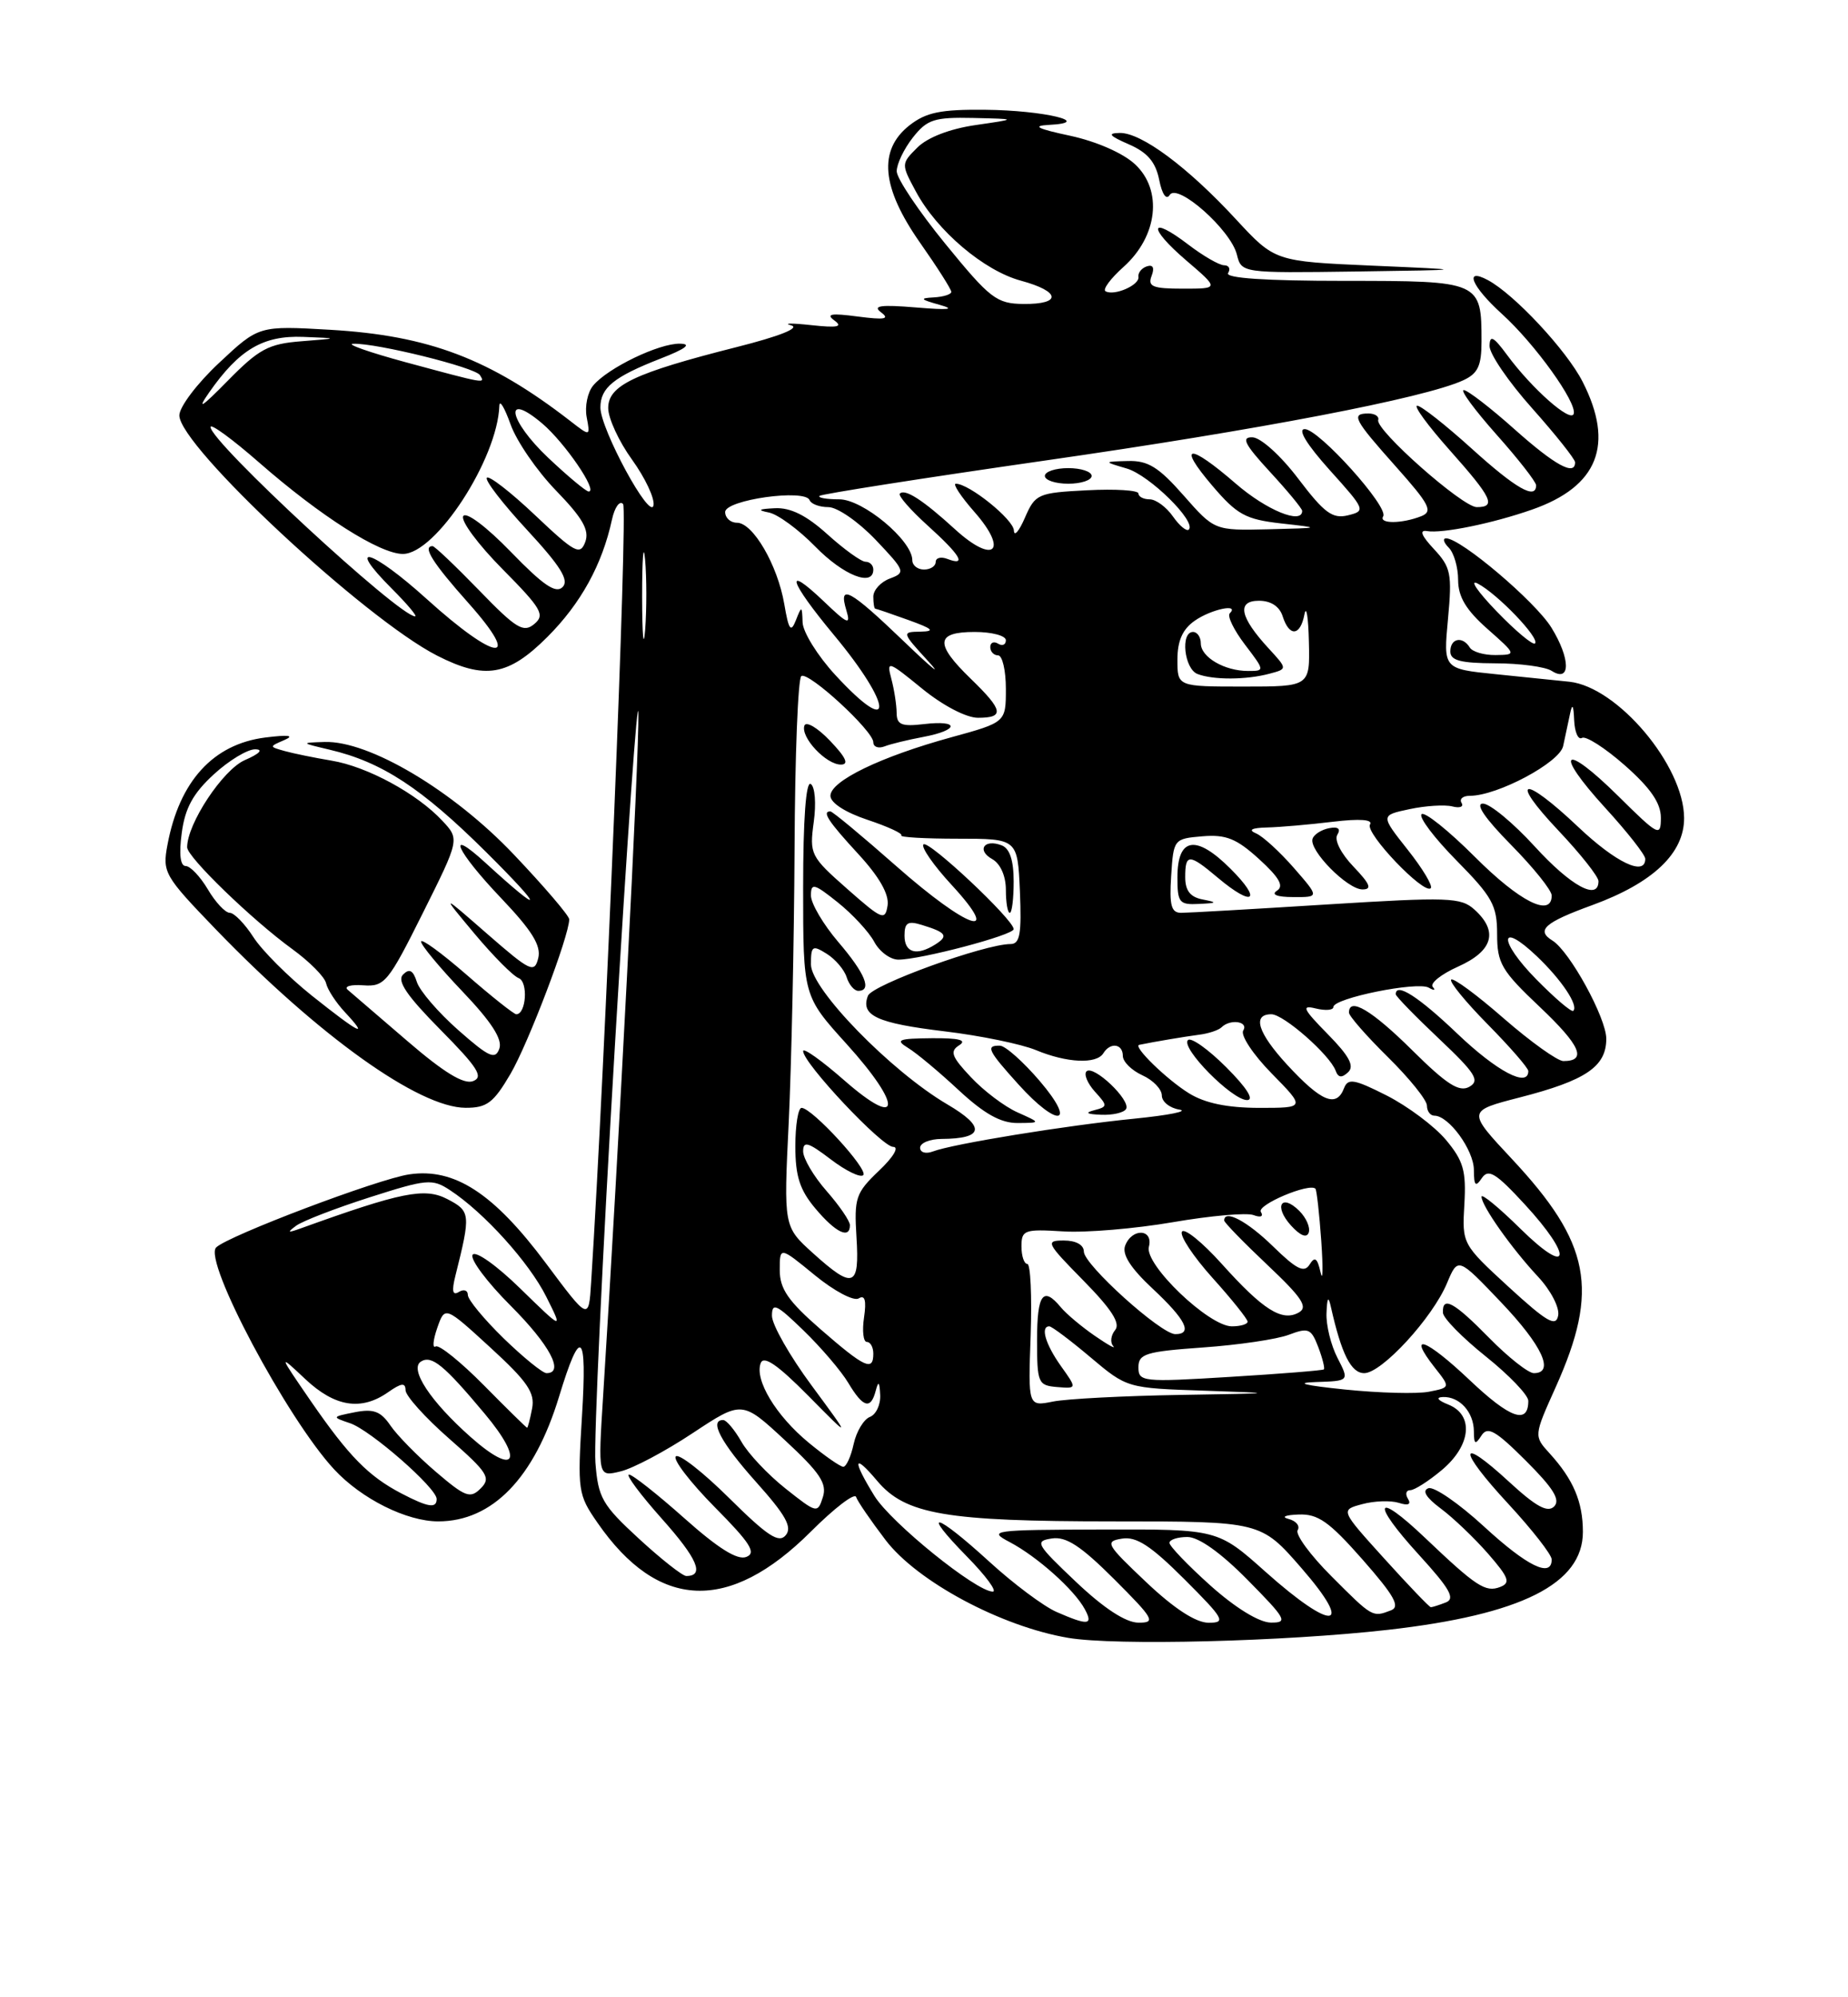 <?xml version="1.0" encoding="UTF-8" standalone="no"?>
<!DOCTYPE svg PUBLIC "-//W3C//DTD SVG 1.1//EN" "http://www.w3.org/Graphics/SVG/1.1/DTD/svg11.dtd" >
<svg xmlns="http://www.w3.org/2000/svg" xmlns:xlink="http://www.w3.org/1999/xlink" version="1.1" viewBox="0 0 237 256">
 <g >
 <path fill="currentColor"
d=" M 178.00 208.90 C 195.12 206.96 203.00 203.00 203.00 196.35 C 203.00 192.50 201.78 189.63 198.73 186.28 C 196.70 184.05 196.70 184.05 199.52 177.78 C 205.13 165.28 203.99 159.34 193.88 148.53 C 188.15 142.40 188.15 142.40 194.91 140.66 C 203.39 138.48 206.00 136.71 206.00 133.14 C 206.00 130.47 201.31 121.93 199.10 120.56 C 196.96 119.24 198.07 118.24 204.21 116.01 C 212.00 113.16 216.01 109.36 215.98 104.83 C 215.95 98.13 207.45 88.05 201.27 87.38 C 199.75 87.22 195.49 86.78 191.80 86.41 C 185.10 85.73 185.10 85.73 185.70 79.34 C 186.24 73.53 186.07 72.71 183.90 70.38 C 182.29 68.66 181.99 67.90 183.00 68.07 C 184.94 68.41 191.42 67.09 196.47 65.32 C 204.95 62.36 207.08 56.99 202.96 48.92 C 200.91 44.90 194.20 37.71 190.81 35.90 C 187.70 34.24 188.73 36.71 192.61 40.23 C 196.85 44.07 202.29 51.64 201.82 53.05 C 201.43 54.21 196.45 49.80 193.28 45.50 C 191.53 43.13 191.06 42.89 191.03 44.34 C 191.01 45.35 193.47 48.95 196.50 52.34 C 199.52 55.73 201.99 58.84 202.00 59.25 C 202.01 61.06 199.43 59.65 194.21 55.00 C 191.13 52.25 188.20 50.00 187.72 50.00 C 187.24 50.00 189.13 52.56 191.92 55.70 C 194.71 58.83 197.00 61.76 197.00 62.20 C 197.00 64.11 194.41 62.63 188.74 57.50 C 185.39 54.47 182.25 52.00 181.75 52.00 C 181.25 52.00 183.13 54.56 185.92 57.70 C 191.35 63.80 191.93 65.00 189.39 65.00 C 187.56 65.00 176.37 55.10 176.75 53.83 C 176.89 53.37 176.32 53.00 175.50 53.00 C 173.22 53.00 173.59 53.72 179.03 59.82 C 183.35 64.67 183.80 65.55 182.28 66.16 C 179.77 67.15 176.78 67.16 177.39 66.18 C 178.13 64.99 169.13 55.00 167.33 55.00 C 166.38 55.00 167.58 56.96 170.52 60.24 C 175.11 65.33 175.17 65.49 172.87 66.05 C 170.89 66.53 169.84 65.76 166.50 61.36 C 164.25 58.39 161.68 56.08 160.62 56.05 C 159.14 56.01 159.61 56.94 162.87 60.48 C 165.14 62.94 167.00 65.19 167.00 65.48 C 167.00 67.27 162.43 65.40 158.50 62.00 C 152.45 56.76 150.90 56.89 155.47 62.25 C 158.65 65.98 159.74 66.57 164.30 67.09 C 169.50 67.67 169.50 67.67 162.63 67.84 C 155.75 68.00 155.75 68.00 151.79 63.50 C 148.60 59.87 147.22 59.02 144.67 59.09 C 141.50 59.17 141.50 59.17 144.50 60.05 C 147.41 60.90 153.47 66.86 152.46 67.88 C 152.18 68.15 151.26 67.39 150.42 66.19 C 149.58 64.99 148.24 64.00 147.44 64.00 C 146.65 64.00 146.00 63.66 146.00 63.25 C 146.00 62.84 143.04 62.65 139.42 62.84 C 133.11 63.16 132.77 63.31 131.45 66.34 C 130.70 68.08 130.06 68.83 130.03 68.00 C 129.99 66.59 124.30 62.00 122.58 62.00 C 122.15 62.00 123.22 63.63 124.97 65.62 C 129.39 70.65 127.47 72.39 122.50 67.86 C 118.37 64.09 116.07 62.60 115.40 63.27 C 115.15 63.52 116.76 65.36 118.97 67.36 C 123.18 71.16 124.04 72.61 121.50 71.64 C 120.67 71.32 120.00 71.50 120.00 72.03 C 120.00 72.56 119.33 73.00 118.50 73.00 C 117.67 73.00 117.00 72.46 117.00 71.80 C 117.00 69.27 110.67 64.00 107.64 64.00 C 106.00 64.00 104.86 63.80 105.10 63.56 C 105.35 63.32 118.36 61.28 134.02 59.03 C 161.44 55.10 182.64 51.03 187.62 48.76 C 189.53 47.89 190.00 46.91 190.00 43.77 C 190.00 36.05 189.89 36.00 172.41 36.00 C 162.31 36.00 157.10 35.65 157.50 35.00 C 157.84 34.45 157.61 34.00 156.99 34.00 C 156.37 34.00 154.31 32.81 152.41 31.36 C 147.38 27.52 147.16 29.12 152.13 33.38 C 156.36 37.00 156.36 37.00 151.71 37.00 C 147.82 37.00 147.16 36.73 147.69 35.36 C 148.09 34.32 147.87 33.88 147.08 34.14 C 146.41 34.36 145.92 34.97 146.00 35.49 C 146.17 36.54 142.89 37.97 141.78 37.33 C 141.38 37.11 142.42 35.70 144.09 34.21 C 148.47 30.29 149.14 24.40 145.58 21.07 C 144.05 19.63 140.62 18.13 137.24 17.40 C 133.03 16.50 132.30 16.13 134.50 16.01 C 140.41 15.71 133.87 14.14 126.38 14.07 C 120.63 14.01 118.77 14.40 116.63 16.07 C 112.60 19.25 113.03 24.03 118.00 31.12 C 120.20 34.25 122.00 37.08 122.00 37.41 C 122.00 37.73 120.99 38.05 119.75 38.12 C 117.89 38.22 118.02 38.38 120.50 39.07 C 122.60 39.66 121.71 39.76 117.50 39.41 C 112.92 39.03 111.85 39.18 113.00 40.04 C 114.15 40.90 113.46 41.02 110.00 40.57 C 106.60 40.12 105.87 40.24 107.00 41.07 C 108.14 41.90 107.42 42.04 104.00 41.67 C 101.53 41.40 100.38 41.42 101.46 41.70 C 102.66 42.03 99.97 43.10 94.46 44.49 C 81.34 47.81 78.00 49.40 78.00 52.30 C 78.00 53.62 79.38 56.60 81.06 58.92 C 82.74 61.25 83.98 63.88 83.81 64.77 C 83.41 66.82 77.00 55.00 77.00 52.23 C 77.00 49.70 78.71 48.31 84.69 45.97 C 87.96 44.70 88.76 44.08 87.21 44.05 C 84.52 43.99 77.93 47.17 76.07 49.42 C 75.35 50.28 74.98 52.11 75.24 53.47 C 75.71 55.96 75.71 55.96 73.11 53.94 C 62.82 45.98 54.99 43.01 42.35 42.27 C 33.19 41.74 33.19 41.74 28.10 46.51 C 25.29 49.13 23.00 52.16 23.00 53.24 C 23.00 57.17 46.73 79.27 56.05 84.03 C 62.19 87.16 65.19 86.65 70.21 81.63 C 74.49 77.35 77.23 72.37 78.48 66.61 C 78.83 65.01 79.47 64.11 79.91 64.61 C 80.53 65.30 77.61 136.28 75.81 164.39 C 75.50 169.27 75.50 169.27 70.00 161.90 C 63.31 152.94 58.29 149.67 52.50 150.52 C 48.53 151.09 29.22 158.40 27.72 159.89 C 26.03 161.57 36.82 181.85 42.86 188.34 C 46.37 192.12 52.15 195.00 56.21 195.00 C 63.15 194.99 68.52 189.45 71.70 179.00 C 74.47 169.90 75.31 170.61 74.64 181.46 C 74.05 191.06 74.12 191.57 76.63 195.18 C 84.40 206.40 93.49 206.78 103.98 196.32 C 106.99 193.31 109.60 191.31 109.79 191.87 C 109.97 192.42 111.68 194.91 113.57 197.39 C 117.64 202.72 128.39 208.47 137.00 209.93 C 143.05 210.95 164.69 210.41 178.00 208.90 Z  M 65.47 137.64 C 67.75 133.75 73.00 119.94 73.00 117.83 C 73.00 117.38 69.80 113.63 65.88 109.51 C 58.09 101.31 47.33 94.92 41.62 95.10 C 38.54 95.20 38.55 95.21 42.27 96.09 C 48.98 97.67 54.07 101.00 62.36 109.23 C 69.88 116.70 69.82 117.51 62.25 110.58 C 57.05 105.82 58.50 109.07 64.28 115.13 C 68.23 119.28 69.42 121.20 69.03 122.80 C 68.54 124.77 68.03 124.53 62.51 119.72 C 56.53 114.50 56.53 114.50 60.86 119.68 C 63.25 122.53 65.79 125.09 66.52 125.37 C 67.76 125.85 67.48 130.00 66.21 130.00 C 65.91 130.00 63.03 127.72 59.83 124.93 C 56.62 122.14 54.00 120.23 54.00 120.69 C 54.00 121.14 56.39 124.02 59.32 127.09 C 63.03 130.98 64.46 133.20 64.04 134.40 C 63.52 135.87 62.73 135.52 58.77 132.03 C 56.21 129.77 53.82 127.00 53.46 125.86 C 52.98 124.35 52.50 124.10 51.69 124.91 C 50.88 125.72 52.16 127.61 56.47 131.97 C 61.28 136.83 62.05 138.04 60.67 138.57 C 59.49 139.03 56.92 137.46 52.24 133.43 C 48.53 130.24 45.09 127.28 44.59 126.86 C 44.09 126.43 44.99 126.17 46.59 126.29 C 49.32 126.49 49.79 125.92 54.22 117.04 C 58.95 107.57 58.95 107.57 56.72 105.19 C 53.47 101.71 47.08 98.24 42.50 97.49 C 40.30 97.12 37.60 96.57 36.50 96.26 C 34.50 95.70 34.50 95.70 36.50 94.84 C 37.82 94.26 36.98 94.16 34.01 94.53 C 27.34 95.38 23.00 100.13 21.48 108.27 C 20.81 111.82 21.06 112.25 27.64 119.08 C 40.87 132.78 53.73 141.97 59.71 141.99 C 62.44 142.00 63.29 141.36 65.47 137.64 Z  M 198.96 80.44 C 196.90 77.10 187.34 69.00 185.46 69.00 C 184.99 69.00 185.14 69.54 185.80 70.20 C 186.46 70.86 187.00 72.72 187.00 74.34 C 187.00 76.49 188.02 78.19 190.75 80.60 C 194.50 83.92 194.50 83.92 191.81 83.96 C 190.33 83.98 188.84 83.55 188.50 83.00 C 187.57 81.49 186.00 81.80 186.00 83.50 C 186.00 84.66 187.31 85.00 191.75 85.02 C 194.91 85.02 198.18 85.46 199.00 85.99 C 201.45 87.55 201.42 84.42 198.96 80.44 Z  M 140.00 61.00 C 140.00 60.45 138.65 60.00 137.00 60.00 C 135.35 60.00 134.00 60.45 134.00 61.00 C 134.00 61.55 135.35 62.00 137.00 62.00 C 138.65 62.00 140.00 61.55 140.00 61.00 Z  M 176.00 34.05 C 163.50 33.50 163.50 33.50 158.50 28.10 C 152.30 21.39 146.36 16.99 143.60 17.04 C 141.98 17.07 142.25 17.40 144.77 18.50 C 147.15 19.53 148.20 20.76 148.66 23.04 C 149.03 24.90 149.57 25.69 150.01 24.99 C 150.99 23.40 157.82 29.45 158.62 32.61 C 159.22 35.00 159.22 35.00 173.86 34.80 C 188.50 34.59 188.50 34.59 176.00 34.05 Z  M 135.50 206.61 C 133.85 205.89 129.96 202.99 126.86 200.15 C 119.91 193.81 117.98 193.36 124.00 199.50 C 126.43 201.97 127.92 204.00 127.32 204.00 C 125.19 204.00 114.28 195.18 112.15 191.75 C 109.27 187.08 109.43 186.17 112.49 189.80 C 116.11 194.11 121.28 195.00 142.79 195.00 C 161.70 195.00 161.70 195.00 166.92 201.00 C 173.78 208.89 170.97 209.19 162.34 201.50 C 156.18 196.00 156.18 196.00 141.34 196.04 C 127.21 196.08 126.64 196.16 129.50 197.66 C 133.01 199.51 137.77 203.75 139.12 206.25 C 140.24 208.31 139.55 208.38 135.50 206.61 Z  M 138.00 202.76 C 132.86 197.89 132.66 197.53 134.90 197.19 C 136.73 196.91 138.62 198.15 142.89 202.41 C 148.00 207.52 148.27 208.00 145.99 207.98 C 144.37 207.97 141.57 206.14 138.00 202.76 Z  M 147.00 202.79 C 141.85 197.92 141.65 197.57 143.90 197.21 C 145.74 196.91 147.59 198.12 151.89 202.41 C 157.01 207.53 157.27 208.00 154.99 207.99 C 153.37 207.99 150.58 206.18 147.00 202.79 Z  M 155.23 203.22 C 152.33 200.62 149.97 198.16 149.98 197.75 C 149.99 197.34 151.03 197.00 152.28 197.00 C 153.73 197.00 156.57 199.02 160.00 202.50 C 164.96 207.52 165.22 208.00 162.97 207.97 C 161.47 207.95 158.43 206.08 155.23 203.22 Z  M 170.77 202.05 C 168.04 199.33 166.09 196.66 166.42 196.13 C 166.75 195.59 166.23 194.94 165.26 194.69 C 164.27 194.43 164.82 194.18 166.53 194.12 C 169.03 194.02 170.45 195.02 174.75 199.90 C 178.82 204.53 179.61 205.94 178.39 206.40 C 176.02 207.31 176.04 207.33 170.77 202.05 Z  M 177.53 199.77 C 171.89 193.54 171.89 193.54 174.70 192.79 C 176.24 192.37 178.34 192.30 179.38 192.62 C 180.60 193.01 181.01 192.83 180.57 192.11 C 180.19 191.50 180.32 191.00 180.86 191.00 C 181.40 191.00 183.23 189.83 184.92 188.41 C 188.67 185.26 189.05 181.36 185.75 180.03 C 184.37 179.48 184.10 179.10 185.05 179.06 C 187.18 178.98 189.00 180.99 189.02 183.45 C 189.03 185.14 189.20 185.23 189.99 184.00 C 190.78 182.77 191.79 183.34 195.69 187.23 C 199.21 190.74 200.15 192.25 199.31 193.09 C 198.48 193.92 196.99 193.11 193.57 189.96 C 186.97 183.88 186.89 185.69 193.45 192.77 C 196.50 196.07 199.00 199.27 199.00 199.88 C 199.00 202.29 195.86 200.76 190.31 195.65 C 187.11 192.71 183.91 190.50 183.19 190.75 C 182.34 191.05 182.88 191.94 184.77 193.35 C 186.36 194.53 189.09 197.14 190.84 199.14 C 193.52 202.22 193.76 202.88 192.38 203.41 C 190.51 204.13 189.32 203.35 182.77 197.12 C 176.32 190.98 175.75 192.47 181.96 199.27 C 185.95 203.64 186.67 204.91 185.42 205.39 C 184.55 205.73 183.69 206.00 183.50 206.00 C 183.32 206.00 180.63 203.20 177.53 199.77 Z  M 81.94 197.22 C 77.23 192.89 76.71 191.98 76.36 187.47 C 76.14 184.74 77.27 160.68 78.86 134.00 C 80.45 107.33 81.80 88.20 81.87 91.50 C 81.98 96.69 79.36 147.18 77.35 178.90 C 76.69 189.30 76.69 189.30 79.59 188.59 C 81.19 188.21 85.35 186.00 88.83 183.69 C 95.17 179.50 95.17 179.50 100.69 184.62 C 105.16 188.76 106.09 190.15 105.53 191.89 C 104.86 194.00 104.76 193.98 100.75 190.80 C 98.50 189.02 95.94 186.31 95.08 184.78 C 94.21 183.26 93.16 182.01 92.75 182.01 C 90.90 181.99 92.46 184.92 96.98 189.97 C 100.77 194.20 101.63 195.74 100.77 196.77 C 99.89 197.84 98.43 196.88 93.53 192.03 C 90.15 188.68 87.06 186.27 86.67 186.67 C 86.27 187.06 88.51 189.98 91.65 193.16 C 96.25 197.80 97.04 199.05 95.70 199.56 C 94.56 200.00 92.08 198.44 87.77 194.60 C 84.32 191.53 81.13 189.01 80.67 189.00 C 80.21 189.00 82.11 191.55 84.88 194.66 C 89.46 199.79 90.40 202.00 88.01 202.00 C 87.53 202.00 84.80 199.85 81.94 197.22 Z  M 51.50 191.43 C 47.26 189.22 44.75 186.66 39.90 179.64 C 35.68 173.50 35.68 173.50 39.14 176.75 C 42.94 180.33 46.32 180.87 49.78 178.44 C 51.48 177.25 52.00 177.19 52.01 178.19 C 52.02 178.91 54.53 181.70 57.59 184.38 C 62.55 188.73 63.00 189.43 61.65 190.77 C 60.31 192.12 59.68 191.88 55.89 188.64 C 53.55 186.64 50.93 183.97 50.07 182.71 C 48.82 180.88 47.90 180.54 45.50 181.01 C 42.54 181.60 42.53 181.62 44.90 182.42 C 47.51 183.30 56.00 190.72 56.00 192.13 C 56.00 193.37 54.92 193.21 51.50 191.43 Z  M 60.35 184.18 C 55.18 179.60 52.46 175.45 53.99 174.51 C 55.36 173.66 56.95 174.97 62.17 181.21 C 67.30 187.33 66.10 189.28 60.35 184.18 Z  M 103.71 184.91 C 99.51 181.45 96.74 176.85 97.56 174.71 C 97.94 173.70 99.73 174.93 103.65 178.89 C 109.19 184.50 109.19 184.50 104.10 177.60 C 101.29 173.81 99.00 169.78 99.00 168.65 C 99.00 166.89 99.58 167.16 103.07 170.55 C 105.31 172.72 107.89 175.74 108.79 177.25 C 110.69 180.43 111.67 180.71 112.31 178.25 C 112.65 176.95 112.80 177.09 112.88 178.78 C 112.95 180.04 112.35 181.31 111.56 181.61 C 110.77 181.92 109.83 183.48 109.48 185.08 C 109.13 186.69 108.53 188.00 108.15 188.00 C 107.77 188.00 105.77 186.61 103.71 184.91 Z  M 62.05 177.55 C 59.08 174.55 56.30 172.31 55.87 172.58 C 55.44 172.85 55.53 171.79 56.07 170.22 C 57.06 167.38 57.06 167.38 62.89 172.72 C 67.64 177.07 68.63 178.51 68.24 180.53 C 67.98 181.89 67.69 183.00 67.60 183.00 C 67.51 183.00 65.01 180.55 62.05 177.55 Z  M 188.49 176.90 C 182.85 171.56 180.38 170.67 183.99 175.27 C 186.02 177.84 186.02 177.84 183.26 178.38 C 181.74 178.68 176.90 178.55 172.50 178.10 C 167.23 177.56 165.96 177.23 168.78 177.14 C 173.05 177.00 173.05 177.00 171.53 174.05 C 170.69 172.43 170.05 169.84 170.12 168.30 C 170.20 166.28 170.36 166.06 170.68 167.50 C 172.04 173.56 173.27 176.00 174.96 176.00 C 177.20 176.00 183.72 168.92 185.58 164.45 C 186.98 161.12 186.98 161.12 192.49 166.90 C 197.79 172.46 199.43 176.00 196.71 176.00 C 196.00 176.00 193.43 173.97 191.00 171.50 C 186.47 166.88 184.96 166.06 185.05 168.25 C 185.07 168.94 187.55 171.46 190.55 173.86 C 193.55 176.26 196.00 178.82 196.00 179.55 C 196.00 182.63 193.67 181.81 188.49 176.90 Z  M 132.18 171.14 C 132.35 166.11 132.16 162.00 131.75 162.00 C 131.34 162.00 131.00 160.99 131.00 159.75 C 131.00 157.66 131.37 157.52 136.33 157.83 C 139.26 158.02 145.61 157.48 150.43 156.65 C 155.25 155.82 159.90 155.41 160.76 155.74 C 161.68 156.09 162.07 155.92 161.70 155.33 C 161.15 154.44 167.91 151.58 168.70 152.36 C 168.86 152.53 169.20 155.55 169.45 159.08 C 169.69 162.61 169.65 164.41 169.36 163.09 C 168.94 161.23 168.62 161.00 167.95 162.08 C 167.26 163.19 166.28 162.70 163.25 159.74 C 159.95 156.52 157.00 154.96 157.00 156.44 C 157.00 156.69 159.49 159.25 162.54 162.13 C 167.01 166.35 167.79 167.54 166.56 168.23 C 164.42 169.43 161.99 167.90 156.69 162.00 C 154.19 159.22 151.89 157.36 151.58 157.87 C 151.27 158.38 153.03 161.04 155.50 163.79 C 157.98 166.54 160.00 169.07 160.00 169.40 C 160.00 169.73 159.09 170.00 157.98 170.00 C 155.03 170.00 146.75 162.07 147.34 159.81 C 147.94 157.50 145.18 157.36 144.30 159.65 C 143.87 160.78 144.98 162.52 147.84 165.19 C 152.08 169.15 153.00 171.00 150.73 171.00 C 148.88 171.00 139.00 162.09 139.00 160.42 C 139.00 159.56 137.99 159.00 136.44 159.00 C 134.03 159.00 134.17 159.28 138.95 164.14 C 142.56 167.81 143.73 169.63 143.01 170.48 C 142.47 171.14 142.35 172.06 142.76 172.52 C 143.17 172.98 142.11 172.39 140.41 171.22 C 138.71 170.05 136.74 168.40 136.04 167.55 C 133.77 164.81 133.00 165.87 133.00 171.78 C 133.00 177.27 133.13 177.57 135.56 177.78 C 138.13 177.99 138.13 177.99 136.06 175.09 C 134.07 172.29 133.40 170.00 134.57 170.00 C 134.88 170.00 137.26 171.78 139.84 173.96 C 144.54 177.92 144.54 177.92 154.52 178.25 C 164.01 178.57 163.85 178.59 151.38 178.79 C 144.16 178.91 136.81 179.29 135.05 179.64 C 131.85 180.28 131.85 180.28 132.18 171.14 Z  M 166.64 155.21 C 164.32 152.90 163.33 154.61 165.56 157.07 C 166.76 158.39 167.59 158.72 167.84 157.98 C 168.06 157.33 167.52 156.09 166.64 155.21 Z  M 146.00 175.25 C 146.00 173.52 146.94 173.23 154.26 172.71 C 158.81 172.39 163.77 171.66 165.29 171.08 C 167.80 170.13 168.15 170.28 169.06 172.65 C 169.61 174.10 169.93 175.39 169.78 175.52 C 169.63 175.65 164.21 176.09 157.75 176.48 C 146.52 177.17 146.00 177.11 146.00 175.25 Z  M 64.59 171.54 C 62.07 169.08 60.00 166.58 60.00 165.98 C 60.00 165.38 59.48 165.20 58.85 165.59 C 58.04 166.09 57.91 165.49 58.40 163.53 C 60.39 155.59 60.36 155.24 57.35 153.68 C 54.46 152.19 51.48 152.79 38.50 157.47 C 36.88 158.05 36.79 157.98 38.00 157.09 C 38.83 156.49 43.05 154.86 47.39 153.47 C 54.74 151.12 55.43 151.05 57.70 152.54 C 62.06 155.39 67.87 161.82 70.06 166.21 C 72.21 170.50 72.21 170.50 66.72 165.15 C 63.67 162.17 60.96 160.26 60.61 160.83 C 60.26 161.39 62.46 164.33 65.49 167.36 C 70.50 172.37 72.43 176.00 70.09 176.00 C 69.59 176.00 67.12 173.99 64.59 171.54 Z  M 105.25 170.39 C 101.08 166.76 100.00 165.20 100.00 162.79 C 100.00 159.76 100.00 159.76 104.49 163.44 C 106.98 165.48 109.50 166.81 110.13 166.42 C 110.92 165.93 111.13 166.67 110.81 168.86 C 110.55 170.59 110.72 172.00 111.17 172.00 C 111.63 172.00 112.00 172.68 112.00 173.50 C 112.00 175.81 110.92 175.32 105.25 170.39 Z  M 193.49 164.96 C 187.53 159.48 187.50 159.44 187.80 154.36 C 188.05 150.05 187.68 148.78 185.42 146.08 C 183.94 144.33 180.54 141.79 177.85 140.42 C 173.68 138.31 172.87 138.17 172.37 139.47 C 171.40 142.02 169.46 141.22 165.08 136.48 C 161.30 132.37 160.56 130.00 163.05 130.00 C 164.62 130.00 170.54 135.20 171.29 137.23 C 171.62 138.14 172.08 138.19 172.89 137.43 C 173.73 136.65 173.04 135.35 170.27 132.54 C 167.09 129.30 166.85 128.79 168.75 129.26 C 169.99 129.56 171.00 129.48 171.00 129.07 C 171.00 127.94 181.78 125.76 183.23 126.59 C 183.93 126.99 184.16 126.95 183.75 126.50 C 183.34 126.05 184.81 124.87 187.00 123.89 C 191.47 121.89 192.19 119.38 189.10 116.59 C 187.36 115.01 185.78 114.96 170.14 115.93 C 160.75 116.52 152.36 117.00 151.48 117.00 C 150.21 117.00 149.95 116.06 150.20 112.25 C 150.50 107.56 150.54 107.50 154.21 107.19 C 157.24 106.94 158.58 107.48 161.48 110.12 C 164.07 112.48 164.69 113.58 163.77 114.16 C 162.98 114.66 163.77 114.98 165.85 114.98 C 169.21 115.00 169.21 115.00 165.94 111.25 C 164.14 109.19 161.96 107.19 161.09 106.82 C 160.03 106.37 160.51 106.11 162.50 106.06 C 164.15 106.02 167.93 105.69 170.91 105.33 C 174.40 104.91 176.10 105.04 175.70 105.68 C 175.03 106.76 182.62 114.71 183.49 113.84 C 183.78 113.55 182.45 111.33 180.53 108.91 C 177.04 104.50 177.04 104.50 180.77 103.71 C 182.82 103.27 185.29 103.12 186.25 103.36 C 187.21 103.61 187.75 103.41 187.44 102.91 C 187.13 102.41 187.61 102.00 188.51 102.00 C 192.03 102.00 200.03 97.74 200.47 95.62 C 200.72 94.45 201.11 92.60 201.35 91.50 C 201.64 90.10 201.80 90.34 201.88 92.31 C 201.95 93.85 202.40 94.87 202.88 94.58 C 203.36 94.28 205.84 95.86 208.38 98.10 C 211.67 101.00 213.00 102.93 213.00 104.80 C 213.00 107.30 212.73 107.17 207.52 102.02 C 200.45 95.04 199.17 96.22 205.87 103.55 C 208.69 106.63 211.00 109.57 211.00 110.08 C 211.00 112.36 207.25 110.58 202.41 106.00 C 195.31 99.28 193.40 99.61 199.85 106.44 C 202.68 109.43 205.00 112.36 205.00 112.94 C 205.00 115.50 201.47 113.58 196.83 108.50 C 194.06 105.47 191.07 103.00 190.18 103.00 C 189.15 103.00 190.45 104.90 193.78 108.28 C 196.65 111.19 199.00 114.11 199.00 114.78 C 199.00 117.64 194.90 115.58 189.16 109.84 C 185.77 106.45 182.68 103.98 182.31 104.36 C 181.93 104.74 183.95 107.41 186.81 110.31 C 191.39 114.95 192.00 116.05 192.00 119.72 C 192.00 123.47 192.55 124.41 197.48 129.07 C 202.69 134.00 203.57 136.00 200.50 136.00 C 199.75 136.00 196.31 133.54 192.86 130.54 C 189.42 127.53 186.38 125.29 186.11 125.56 C 185.84 125.83 187.95 128.41 190.81 131.31 C 193.66 134.20 196.00 136.89 196.00 137.28 C 196.00 139.45 191.99 137.34 186.91 132.50 C 181.92 127.74 179.00 125.87 179.00 127.44 C 179.00 127.69 181.49 130.25 184.54 133.13 C 189.24 137.57 189.83 138.51 188.43 139.30 C 187.14 140.02 185.54 139.00 181.11 134.61 C 175.94 129.49 173.00 127.74 173.00 129.79 C 173.00 130.22 175.25 132.79 178.00 135.50 C 180.75 138.21 183.00 141.00 183.00 141.71 C 183.00 142.42 183.43 143.00 183.96 143.00 C 185.80 143.00 189.00 147.39 189.02 149.94 C 189.03 151.99 189.23 152.20 190.04 151.00 C 190.88 149.76 191.83 150.34 195.53 154.35 C 201.81 161.15 201.37 163.77 195.00 157.50 C 192.25 154.79 190.00 152.94 190.00 153.38 C 190.00 154.55 193.85 160.00 197.25 163.64 C 198.89 165.40 200.03 167.60 199.83 168.62 C 199.55 170.12 198.39 169.45 193.49 164.96 Z  M 154.25 115.29 C 152.65 114.99 152.00 114.16 152.00 112.43 C 152.00 109.39 152.49 109.39 156.18 112.50 C 160.72 116.32 161.94 115.47 157.82 111.36 C 153.38 106.92 151.00 107.31 151.00 112.47 C 151.00 115.69 151.24 115.99 153.75 115.86 C 156.11 115.75 156.18 115.67 154.25 115.29 Z  M 173.58 111.08 C 171.97 109.40 171.09 107.66 171.51 106.99 C 171.98 106.22 171.62 105.93 170.45 106.15 C 169.47 106.34 168.51 106.95 168.33 107.51 C 167.84 108.97 172.79 114.00 174.73 114.00 C 175.99 114.00 175.73 113.33 173.58 111.08 Z  M 104.25 160.61 C 100.50 157.22 100.50 157.22 101.15 143.86 C 101.50 136.51 101.84 120.74 101.90 108.81 C 101.95 96.88 102.34 86.91 102.77 86.65 C 103.72 86.06 112.00 93.68 112.00 95.14 C 112.00 95.73 112.64 95.97 113.43 95.67 C 114.21 95.36 116.46 94.82 118.43 94.45 C 123.03 93.58 123.09 92.27 118.50 92.81 C 115.61 93.15 115.00 92.89 114.99 91.36 C 114.98 90.34 114.68 88.38 114.31 87.00 C 113.68 84.63 113.88 84.69 118.24 88.25 C 120.91 90.43 123.92 92.00 125.42 92.00 C 128.85 92.00 128.68 91.05 124.50 87.00 C 119.85 82.50 119.98 81.00 125.00 81.00 C 127.20 81.00 129.00 81.48 129.00 82.06 C 129.00 82.64 128.55 82.84 128.00 82.50 C 127.45 82.16 127.00 82.36 127.00 82.94 C 127.00 83.52 127.45 84.00 128.00 84.00 C 128.55 84.00 129.00 85.93 129.00 88.29 C 129.00 92.58 129.00 92.58 122.00 94.50 C 112.96 96.98 106.50 100.10 106.50 102.00 C 106.50 102.90 108.40 104.13 111.26 105.08 C 113.87 105.95 115.82 106.85 115.59 107.08 C 115.35 107.31 118.61 107.50 122.83 107.50 C 130.50 107.50 130.50 107.50 130.80 114.25 C 131.03 119.70 130.80 121.00 129.60 121.00 C 126.27 121.00 111.85 126.23 111.31 127.63 C 110.34 130.17 112.44 131.14 121.14 132.19 C 125.74 132.74 131.02 133.83 132.87 134.60 C 136.82 136.24 140.62 136.42 141.50 135.00 C 142.39 133.55 144.00 133.77 144.00 135.34 C 144.00 136.08 145.12 137.19 146.50 137.82 C 147.88 138.44 149.00 139.61 149.00 140.41 C 149.00 141.21 150.01 142.02 151.25 142.22 C 152.49 142.42 149.90 142.94 145.50 143.38 C 136.66 144.26 122.16 146.62 119.63 147.59 C 118.73 147.93 118.00 147.72 118.00 147.11 C 118.00 146.50 119.24 145.99 120.75 145.98 C 126.19 145.95 126.44 144.45 121.49 141.55 C 114.28 137.32 104.00 126.78 104.00 123.61 C 104.00 121.23 104.19 121.10 106.01 122.24 C 107.12 122.93 108.27 124.28 108.58 125.25 C 108.88 126.21 109.55 127.00 110.07 127.00 C 111.87 127.00 110.96 124.77 107.50 120.73 C 105.58 118.48 104.00 115.80 104.00 114.78 C 104.00 113.13 104.40 113.23 107.44 115.66 C 109.33 117.17 111.43 119.44 112.11 120.70 C 112.78 121.97 114.18 123.00 115.21 123.00 C 118.07 123.00 130.00 119.85 130.00 119.09 C 130.00 117.88 119.06 107.61 118.43 108.23 C 118.10 108.57 119.72 110.91 122.04 113.42 C 128.72 120.67 124.13 119.11 114.93 111.00 C 110.56 107.15 106.77 104.00 106.49 104.00 C 105.38 104.00 106.21 105.27 110.08 109.47 C 112.77 112.39 114.04 114.62 113.83 116.05 C 113.52 118.05 113.13 117.88 108.64 113.92 C 103.94 109.78 103.80 109.49 104.36 105.36 C 104.69 102.98 104.52 100.82 103.97 100.48 C 103.36 100.10 103.00 105.00 103.00 113.77 C 103.00 127.66 103.00 127.66 108.58 133.82 C 115.81 141.81 115.59 144.88 108.25 138.45 C 105.36 135.92 103.00 134.24 103.00 134.72 C 103.00 136.26 113.10 147.00 114.55 147.00 C 115.35 147.00 114.56 148.32 112.72 150.06 C 109.74 152.90 109.53 153.54 109.84 158.56 C 110.25 165.01 109.45 165.30 104.25 160.61 Z  M 109.00 157.03 C 109.00 156.50 107.65 154.53 106.00 152.65 C 104.35 150.77 103.00 148.48 103.00 147.57 C 103.00 146.20 103.64 146.39 106.53 148.59 C 108.47 150.07 110.35 150.98 110.71 150.62 C 111.41 149.92 104.14 142.00 102.80 142.00 C 102.36 142.00 102.00 144.22 102.00 146.92 C 102.00 150.76 102.57 152.53 104.59 154.92 C 107.17 157.99 109.00 158.87 109.00 157.03 Z  M 130.50 142.58 C 128.85 141.85 126.16 139.82 124.52 138.07 C 122.03 135.43 121.78 134.75 123.02 133.97 C 124.05 133.31 122.99 133.04 119.50 133.07 C 115.20 133.11 114.77 133.28 116.45 134.31 C 117.53 134.96 120.45 137.40 122.95 139.73 C 126.22 142.76 128.34 143.95 130.50 143.94 C 133.50 143.92 133.50 143.92 130.50 142.58 Z  M 133.32 138.53 C 131.22 136.08 128.94 134.05 128.25 134.03 C 126.36 133.98 126.68 134.64 130.62 139.00 C 135.70 144.63 138.17 144.20 133.32 138.53 Z  M 144.41 142.15 C 145.08 141.05 140.23 136.44 139.34 137.32 C 138.98 137.69 139.46 138.85 140.41 139.91 C 142.07 141.73 142.06 141.85 140.33 142.30 C 139.09 142.62 139.36 142.81 141.19 142.88 C 142.67 142.95 144.12 142.62 144.41 142.15 Z  M 130.00 112.97 C 130.00 110.26 129.49 108.74 128.46 108.35 C 126.21 107.48 125.21 108.98 127.26 110.12 C 128.30 110.71 129.00 112.28 129.00 114.05 C 129.00 115.67 129.22 117.00 129.50 117.00 C 129.78 117.00 130.00 115.19 130.00 112.97 Z  M 106.45 94.95 C 104.85 93.27 103.37 92.40 103.16 93.01 C 102.66 94.51 105.94 98.00 107.84 98.00 C 108.91 98.00 108.50 97.09 106.45 94.95 Z  M 152.50 140.14 C 149.64 138.38 145.24 134.09 146.10 133.92 C 148.03 133.52 151.91 132.87 153.74 132.63 C 154.98 132.48 156.29 132.04 156.66 131.67 C 157.78 130.56 160.17 130.92 159.44 132.09 C 159.07 132.69 160.71 135.17 163.09 137.59 C 167.42 142.00 167.42 142.00 161.46 142.00 C 157.41 141.99 154.54 141.40 152.50 140.14 Z  M 157.27 136.80 C 154.96 134.49 152.75 132.92 152.35 133.31 C 151.38 134.29 158.00 141.00 159.93 141.00 C 160.89 141.00 159.90 139.43 157.27 136.80 Z  M 197.00 125.50 C 192.14 120.55 192.23 117.94 197.10 122.57 C 200.27 125.59 202.46 128.87 201.77 129.56 C 201.55 129.78 199.41 127.95 197.00 125.50 Z  M 116.00 119.93 C 116.00 118.25 116.42 117.99 118.25 118.56 C 121.36 119.51 121.67 119.96 119.97 121.04 C 117.56 122.57 116.00 122.13 116.00 119.93 Z  M 107.13 86.52 C 104.86 84.06 102.97 81.02 102.93 79.77 C 102.86 77.63 102.81 77.61 102.07 79.50 C 101.42 81.14 101.15 80.76 100.58 77.42 C 99.72 72.42 96.57 67.00 94.51 67.00 C 93.68 67.00 93.00 66.38 93.00 65.63 C 93.00 64.06 103.28 62.62 103.83 64.11 C 104.02 64.60 105.10 65.00 106.24 65.00 C 107.38 65.00 110.10 66.88 112.29 69.18 C 116.09 73.18 116.17 73.39 114.13 74.15 C 112.96 74.58 112.00 75.63 112.00 76.47 C 112.00 77.31 112.11 78.01 112.25 78.02 C 112.39 78.02 114.30 78.68 116.50 79.47 C 119.64 80.60 119.98 80.92 118.05 80.96 C 115.63 81.00 115.64 81.03 119.04 84.75 C 120.93 86.81 119.54 85.69 115.96 82.25 C 108.95 75.52 107.48 74.73 108.55 78.25 C 109.13 80.18 108.71 80.01 105.62 77.05 C 100.48 72.16 101.19 74.46 106.94 81.38 C 114.59 90.57 114.74 94.78 107.13 86.52 Z  M 112.00 73.00 C 112.00 72.45 111.55 72.00 111.00 72.00 C 110.45 72.00 108.26 70.42 106.13 68.50 C 103.43 66.06 101.39 65.04 99.38 65.14 C 97.28 65.24 97.06 65.38 98.60 65.69 C 99.75 65.91 102.43 67.88 104.55 70.05 C 108.16 73.75 112.00 75.27 112.00 73.00 Z  M 151.00 84.56 C 151.00 82.13 151.66 80.65 153.22 79.56 C 155.34 78.08 159.02 77.31 157.71 78.62 C 157.37 78.97 158.25 80.77 159.66 82.62 C 162.22 85.98 162.22 86.00 160.05 86.00 C 157.04 86.00 154.00 84.23 154.00 82.46 C 154.00 81.66 153.55 81.00 153.00 81.00 C 151.36 81.00 151.87 85.74 153.58 86.39 C 155.60 87.17 159.84 87.15 162.81 86.35 C 165.12 85.74 165.12 85.74 162.71 83.12 C 159.00 79.10 158.57 77.00 161.46 77.00 C 162.99 77.00 164.10 77.73 164.50 79.00 C 165.35 81.66 166.76 81.54 167.29 78.75 C 167.53 77.51 167.79 79.09 167.86 82.25 C 168.00 88.00 168.00 88.00 159.50 88.00 C 151.00 88.00 151.00 88.00 151.00 84.56 Z  M 82.35 76.50 C 82.35 71.55 82.52 69.40 82.73 71.72 C 82.94 74.04 82.94 78.09 82.74 80.72 C 82.53 83.35 82.36 81.45 82.35 76.50 Z  M 54.74 76.79 C 47.67 70.40 44.16 69.36 50.27 75.47 C 52.21 77.41 53.55 79.00 53.24 79.00 C 51.17 79.00 27.00 56.65 27.00 54.73 C 27.00 54.24 29.81 56.29 33.25 59.30 C 41.11 66.17 48.71 71.00 51.67 71.00 C 55.88 71.00 63.81 58.82 64.04 52.00 C 64.07 51.17 64.71 52.25 65.48 54.40 C 66.24 56.54 68.87 60.37 71.33 62.90 C 74.74 66.42 75.61 67.96 75.06 69.46 C 74.40 71.22 73.75 70.88 68.65 66.06 C 65.53 63.10 62.73 60.93 62.44 61.23 C 62.14 61.53 64.46 64.54 67.60 67.93 C 71.90 72.58 73.02 74.38 72.15 75.25 C 71.28 76.12 69.66 75.01 65.53 70.75 C 62.39 67.51 59.78 65.55 59.41 66.15 C 59.05 66.73 61.31 69.78 64.43 72.93 C 69.47 78.02 69.93 78.82 68.51 79.99 C 67.13 81.14 66.18 80.56 61.44 75.66 C 58.42 72.55 55.74 70.00 55.48 70.00 C 54.13 70.00 55.48 72.14 60.08 77.30 C 67.11 85.19 63.67 84.86 54.74 76.79 Z  M 70.30 58.67 C 65.19 53.84 64.53 50.04 69.54 54.28 C 72.44 56.74 76.72 63.00 75.50 63.00 C 75.16 63.00 72.82 61.05 70.30 58.67 Z  M 26.83 50.29 C 30.68 44.79 33.75 42.98 38.88 43.18 C 43.50 43.36 43.50 43.36 38.66 43.74 C 34.43 44.07 33.22 44.72 29.20 48.81 C 25.83 52.24 25.19 52.64 26.83 50.29 Z  M 52.00 46.42 C 47.33 45.15 44.31 44.09 45.30 44.06 C 48.29 43.96 60.94 47.09 61.55 48.08 C 62.24 49.20 62.44 49.24 52.00 46.42 Z  M 121.25 31.27 C 117.81 27.06 115.00 22.87 115.00 21.95 C 115.00 21.02 115.93 19.08 117.07 17.63 C 118.90 15.31 119.80 15.01 124.82 15.12 C 130.50 15.25 130.50 15.25 125.12 16.03 C 121.80 16.51 118.94 17.62 117.65 18.91 C 115.56 20.99 115.56 21.03 117.46 24.55 C 120.17 29.60 126.21 34.71 130.94 35.98 C 136.03 37.36 136.20 39.01 131.25 38.96 C 127.81 38.92 126.99 38.30 121.25 31.27 Z  M 40.00 127.62 C 36.98 125.21 33.60 121.83 32.50 120.12 C 31.40 118.41 30.03 117.00 29.47 117.00 C 28.90 117.00 27.63 115.65 26.66 114.00 C 25.68 112.35 24.40 111.00 23.81 111.00 C 23.12 111.00 22.94 109.47 23.31 106.75 C 23.73 103.57 24.77 101.68 27.42 99.25 C 29.37 97.46 31.76 96.02 32.74 96.04 C 33.81 96.06 33.28 96.61 31.39 97.43 C 28.58 98.66 24.00 105.58 24.00 108.60 C 24.00 109.85 32.33 117.91 37.50 121.66 C 39.70 123.26 41.65 125.22 41.82 126.03 C 42.00 126.84 43.09 128.51 44.25 129.75 C 47.41 133.14 46.11 132.48 40.00 127.62 Z  M 191.94 78.36 C 189.50 75.83 188.40 74.23 189.50 74.79 C 192.03 76.10 197.52 81.82 196.86 82.47 C 196.60 82.74 194.38 80.89 191.94 78.36 Z "/>
</g>
</svg>
